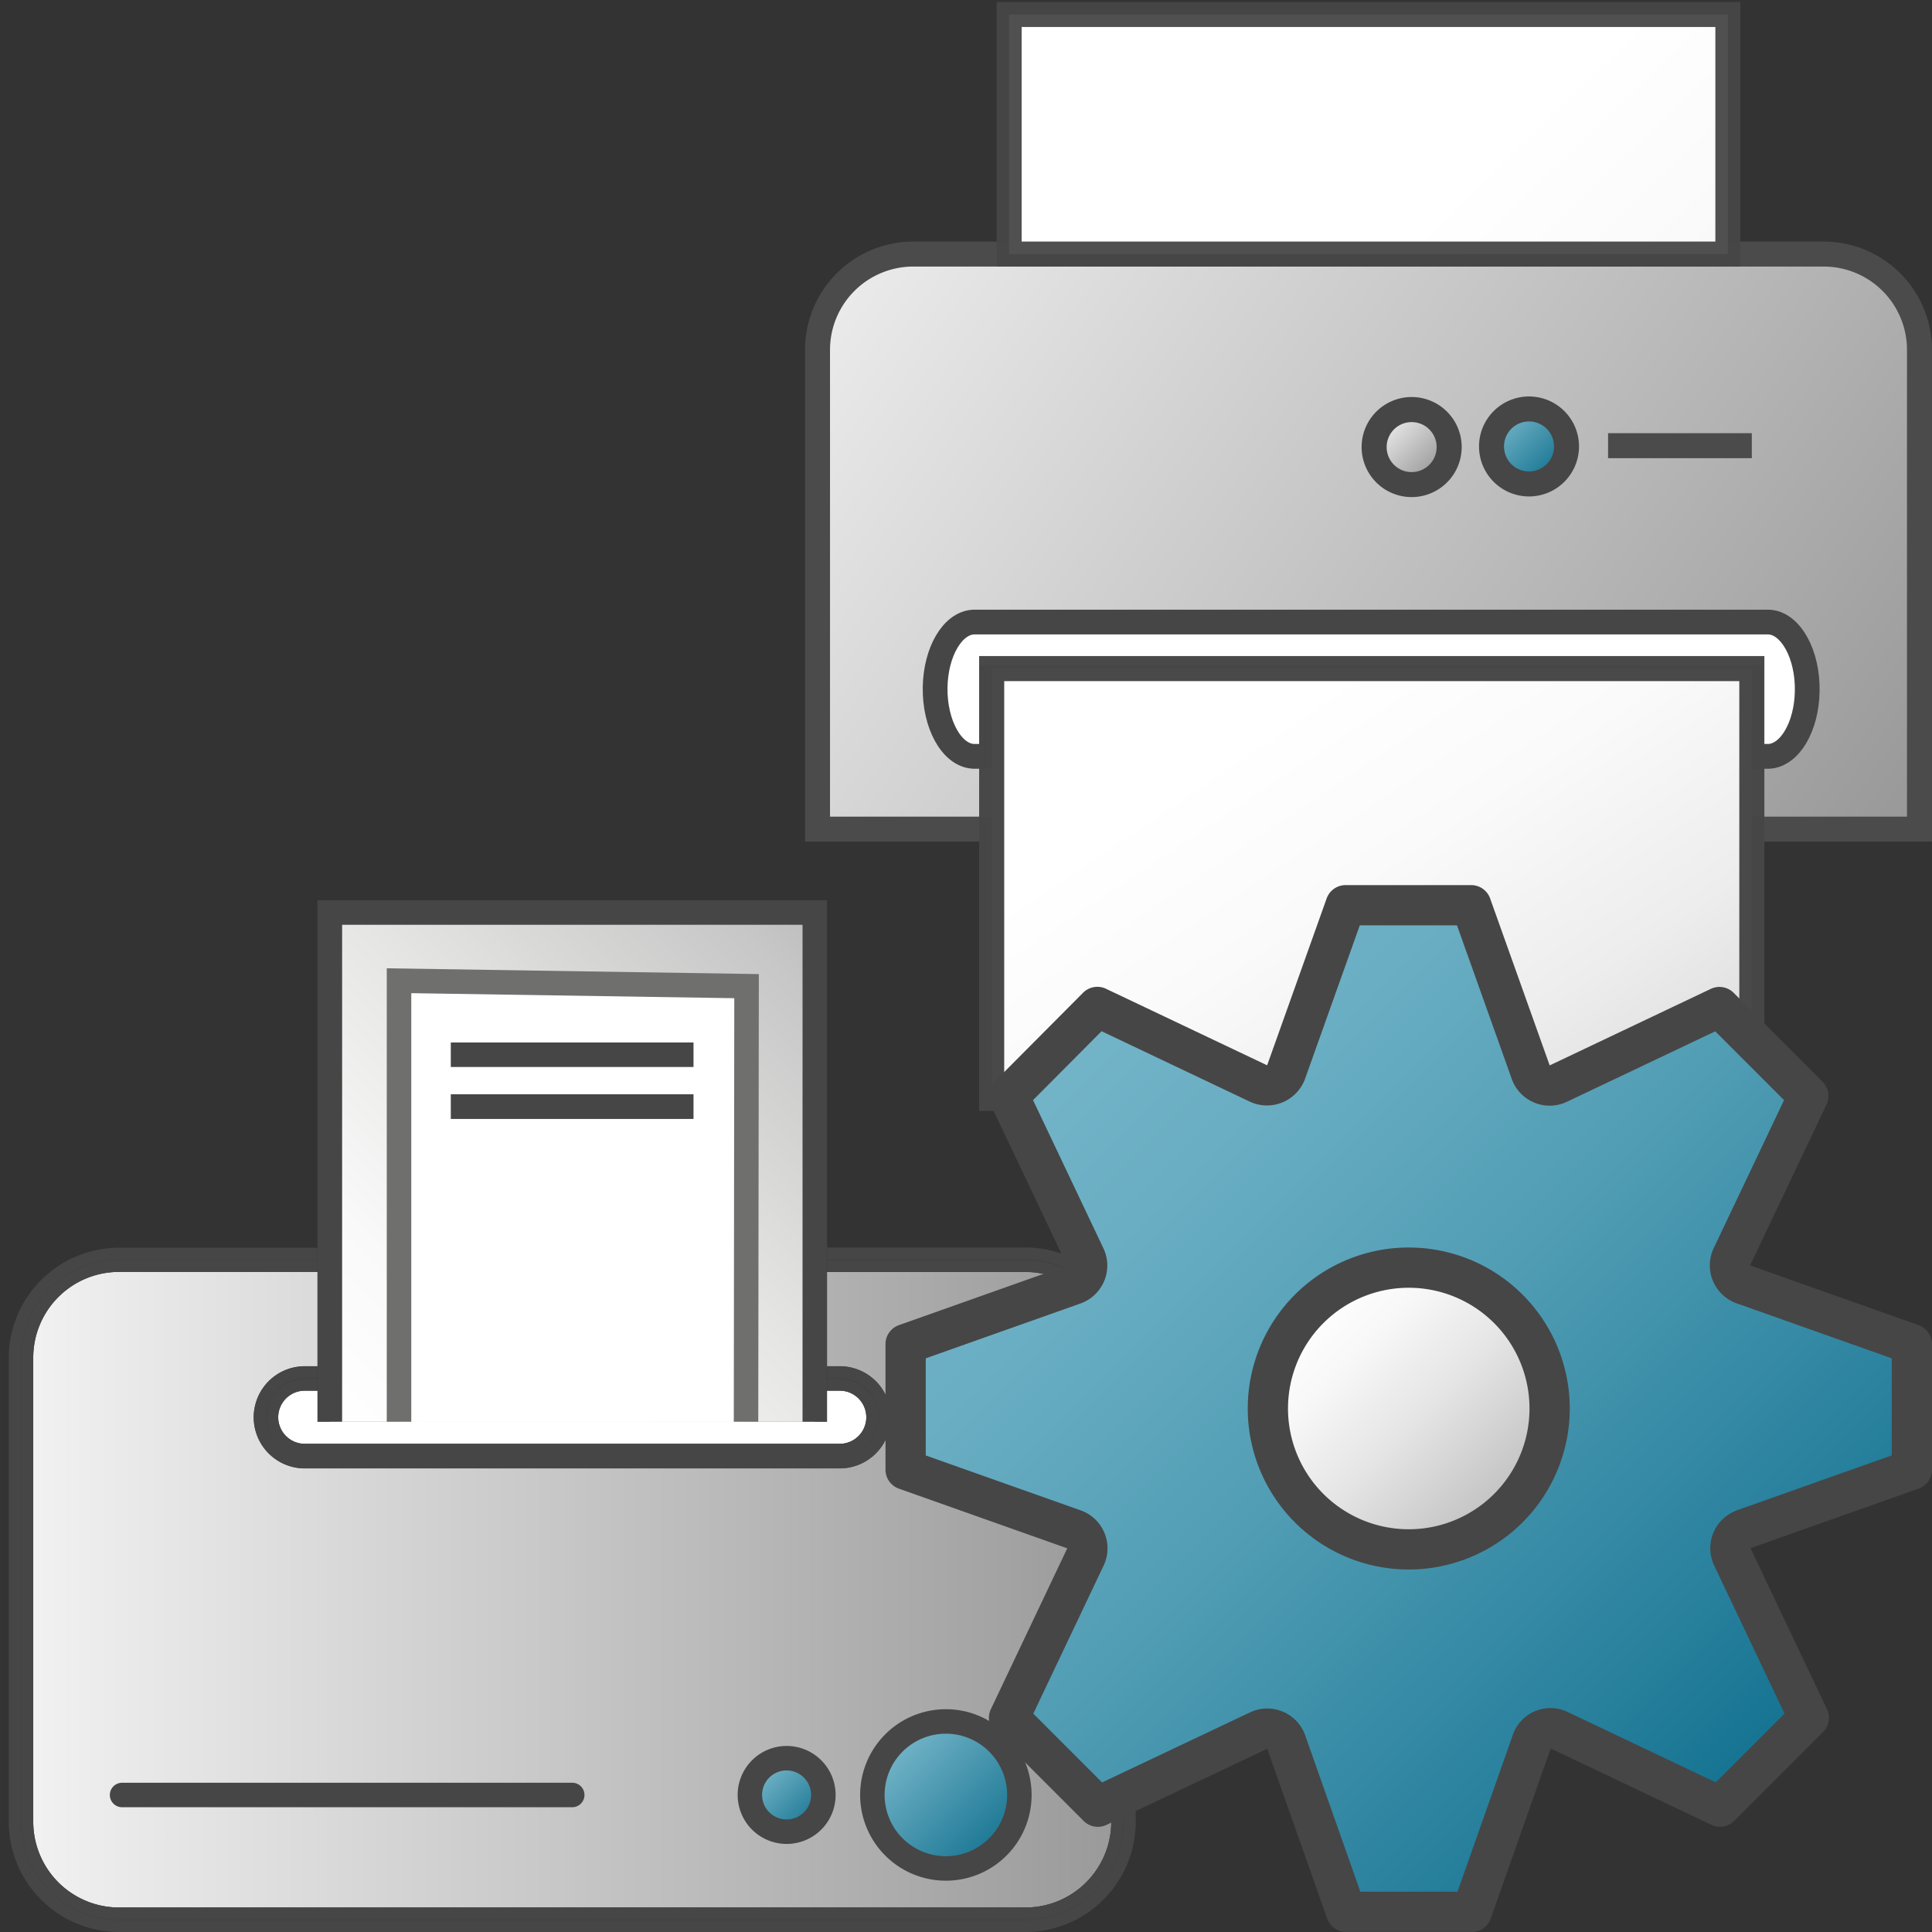 <svg id="Image" xmlns="http://www.w3.org/2000/svg" xmlns:xlink="http://www.w3.org/1999/xlink" viewBox="0 0 48 48">
  <rect x="0" y="0" width="48" height="48" fill="#333333" stroke="none"/>
  <defs>
    <linearGradient id="linear-gradient" x1="-30.879" y1="84.656" x2="-8.966" y2="69.427" gradientTransform="matrix(1.19, 0, 0, -1.19, 56.549, 104.92)" gradientUnits="userSpaceOnUse">
      <stop offset="0" stop-color="#f2f2f2"/>
      <stop offset="1" stop-color="#999"/>
    </linearGradient>
    <linearGradient id="linear-gradient-2" x1="-17.571" y1="83.936" x2="-5.044" y2="71.144" gradientTransform="matrix(1.19, 0, 0, -1.19, 56.549, 104.92)" gradientUnits="userSpaceOnUse">
      <stop offset="0" stop-color="#fff"/>
      <stop offset="0.232" stop-color="#fafafa"/>
      <stop offset="0.496" stop-color="#ededed"/>
      <stop offset="0.775" stop-color="#d6d6d6"/>
      <stop offset="1" stop-color="#bebebe"/>
    </linearGradient>
    <linearGradient id="linear-gradient-3" x1="203.133" y1="-214.295" x2="205.254" y2="-216.416" gradientTransform="matrix(0.621, 0, 0, -0.621, -88.831, -122.659)" gradientUnits="userSpaceOnUse">
      <stop offset="0" stop-color="#73b4c8"/>
      <stop offset="1" stop-color="#177491"/>
    </linearGradient>
    <linearGradient id="linear-gradient-4" x1="203.133" y1="-214.294" x2="205.254" y2="-216.416" gradientTransform="matrix(0.621, 0, 0, -0.621, -91.81, -122.643)" xlink:href="#linear-gradient"/>
    <linearGradient id="linear-gradient-5" x1="-34.757" y1="3.191" x2="-22.776" y2="-10.587" gradientTransform="matrix(1.259, 0, 0, -0.971, 74.137, 21.762)" xlink:href="#linear-gradient-2"/>
    <linearGradient id="linear-gradient-6" x1="194.496" y1="-212.024" x2="214.789" y2="-191.731" gradientTransform="matrix(0.609, 0, 0, -0.609, -110.348, -93.883)" gradientUnits="userSpaceOnUse">
      <stop offset="0" stop-color="#fff"/>
      <stop offset="0.221" stop-color="#f9f9f9"/>
      <stop offset="0.541" stop-color="#e5e5e4"/>
      <stop offset="0.92" stop-color="#c7c6c6"/>
      <stop offset="1" stop-color="#bebdbe"/>
    </linearGradient>
    <linearGradient id="linear-gradient-7" x1="182.143" y1="-219.125" x2="227.143" y2="-219.125" gradientTransform="matrix(0.609, 0, 0, -0.609, -110.348, -93.883)" xlink:href="#linear-gradient"/>
    <linearGradient id="linear-gradient-8" x1="217.772" y1="-225.38" x2="222.014" y2="-229.622" gradientTransform="matrix(0.609, 0, 0, -0.609, -110.348, -93.883)" xlink:href="#linear-gradient-3"/>
    <linearGradient id="linear-gradient-9" x1="212.332" y1="-226.44" x2="214.454" y2="-228.562" gradientTransform="matrix(0.609, 0, 0, -0.609, -110.348, -93.883)" xlink:href="#linear-gradient-3"/>
    <linearGradient id="linear-gradient-10" x1="26.166" y1="768.123" x2="43.836" y2="785.793" gradientTransform="translate(-0.004 -742.006)" gradientUnits="userSpaceOnUse">
      <stop offset="0" stop-color="#73b4c8"/>
      <stop offset="0.175" stop-color="#6aaec3"/>
      <stop offset="0.457" stop-color="#529eb5"/>
      <stop offset="0.809" stop-color="#2c839f"/>
      <stop offset="1" stop-color="#147391"/>
    </linearGradient>
    <linearGradient id="linear-gradient-11" x1="32.525" y1="774.525" x2="37.475" y2="779.475" gradientTransform="translate(-0.004 -742.006)" gradientUnits="userSpaceOnUse">
      <stop offset="0" stop-color="#fff"/>
      <stop offset="0.221" stop-color="#f8f8f8"/>
      <stop offset="0.541" stop-color="#e5e5e5"/>
      <stop offset="0.92" stop-color="#c6c6c6"/>
      <stop offset="1" stop-color="#bebebe"/>
    </linearGradient>
  </defs>
  <g id="g1088">
    <g id="g958">
      <path id="path52-0" d="M23.287,20.6H20.311V8.693a2.38,2.38,0,0,1,2.38-2.381H45.309a2.38,2.38,0,0,1,2.38,2.381V20.6Z" stroke="#4b4b4b" stroke-miterlimit="11.2" stroke-width="0.621" fill="url(#linear-gradient)"/>
      <path id="line54" d="M39.952,11.073h3.571" fill="none" stroke="#4b4b4b" stroke-miterlimit="11.2" stroke-width="0.621"/>
      <path id="path1112" d="M42.928,6.312H25.072V.36H42.928Z" stroke="#464646" stroke-miterlimit="11.2" stroke-opacity="0.945" stroke-width="0.621" fill="url(#linear-gradient-2)"/>
      <path id="path50" d="M42.576,16.834H24.653v1.957h-.469c-.541-.028-.967-.8-.951-1.719.016-.882.433-1.59.951-1.617H43.949c.542.028.968.8.951,1.718-.015.882-.432,1.591-.951,1.618h-.468V16.834Z" fill="#fff" stroke="#464646" stroke-miterlimit="4.48" stroke-width="0.615"/>
      <g id="g74-5">
        <path id="circle70-5" d="M38.92,11.092a.932.932,0,1,1-.932-.931A.932.932,0,0,1,38.92,11.092Z" fill="url(#linear-gradient-3)"/>
        <path id="path72-1" d="M37.988,12.334a1.242,1.242,0,1,1,1.242-1.242A1.242,1.242,0,0,1,37.988,12.334Zm0-1.863a.621.621,0,1,0,.621.621A.621.621,0,0,0,37.988,10.471Z" fill="#464646"/>
      </g>
      <path id="circle70-6" d="M35.941,11.108a.932.932,0,1,1-.932-.931A.932.932,0,0,1,35.941,11.108Z" fill="url(#linear-gradient-4)"/>
      <path id="path72-6" d="M35.072,12.35a1.243,1.243,0,1,1,1.243-1.242h0A1.243,1.243,0,0,1,35.072,12.35Zm0-1.863a.621.621,0,1,0,.621.621.621.621,0,0,0-.621-.621Z" fill="#464646"/>
      <path id="path56" d="M43.524,16.611H24.638V27.289H43.524Z" stroke="#464646" stroke-miterlimit="11.2" stroke-opacity="0.982" stroke-width="0.623" fill="url(#linear-gradient-5)"/>
    </g>
    <g id="g76">
      <g id="g42">
        <g id="g30">
          <path id="polyline26" d="M20.243,35.325V22.672H8.192V35.325" fill="url(#linear-gradient-6)"/>
          <path id="polygon28" d="M8.5,35.325H7.888V22.367H20.547V35.325h-.608V22.976H8.5Z" fill="#474647"/>
        </g>
        <g id="g36">
          <path id="polyline32" d="M9.913,35.325V24.366l8.635.135-.013,10.824" fill="#fff"/>
          <path id="polygon34" d="M10.218,35.325H9.609V24.057l9.244.144-.014,11.124h-.608L18.243,24.8l-8.025-.125Z" fill="#6f6f6e"/>
        </g>
        <path id="rect38" d="M11.2,27.187H17.23V27.8H11.2Z" fill="#474647"/>
        <path id="rect40" d="M11.2,25.9H17.23v.609H11.2Z" fill="#474647"/>
      </g>
      <g id="g60">
        <path id="path44" d="M20.863,33.943a1.268,1.268,0,0,1,0,2.536H7.572a1.268,1.268,0,0,1,0-2.536h.315V31.6H2.957a2.131,2.131,0,0,0-2.131,2.13V45.261a2.131,2.131,0,0,0,2.131,2.13H25.478a2.131,2.131,0,0,0,2.131-2.13V33.733a2.131,2.131,0,0,0-2.131-2.13h-4.93v2.34Z" fill="url(#linear-gradient-7)"/>
        <path id="path46" d="M25.478,30.994h-4.93v.3h4.93a2.442,2.442,0,0,1,2.435,2.434V45.261A2.442,2.442,0,0,1,25.478,47.7H2.957A2.442,2.442,0,0,1,.522,45.261V33.733A2.441,2.441,0,0,1,2.957,31.3h4.93v-.3H2.957a2.743,2.743,0,0,0-2.74,2.739V45.261A2.743,2.743,0,0,0,2.957,48H25.478a2.742,2.742,0,0,0,2.739-2.739V33.733A2.742,2.742,0,0,0,25.478,30.994Z" fill="#464646"/>
        <path id="path48" d="M25.478,31.6a2.131,2.131,0,0,1,2.131,2.13V45.261a2.131,2.131,0,0,1-2.131,2.13H2.957a2.131,2.131,0,0,1-2.131-2.13V33.733A2.131,2.131,0,0,1,2.957,31.6h4.93v-.3H2.957A2.441,2.441,0,0,0,.522,33.733V45.261A2.442,2.442,0,0,0,2.957,47.7H25.478a2.442,2.442,0,0,0,2.435-2.435V33.733A2.442,2.442,0,0,0,25.478,31.3h-4.93v.3Z" fill="#464646"/>
        <path id="path50-9" d="M19.939,35.325H7.887v-.774H7.572a.66.66,0,0,0,0,1.32H20.863a.66.66,0,0,0,0-1.32h-.315v.774Z" fill="#fff"/>
        <path id="path52" d="M20.863,34.247a.964.964,0,0,1,0,1.928H7.572a.964.964,0,0,1,0-1.928h.315v-.3H7.572a1.268,1.268,0,0,0,0,2.536H20.863a1.268,1.268,0,0,0,0-2.536h-.315v.3Z" fill="#464646"/>
        <path id="path54" d="M20.863,34.551a.66.66,0,0,1,0,1.32H7.572a.66.66,0,0,1,0-1.32h.315v-.3H7.572a.964.964,0,0,0,0,1.928H20.863a.964.964,0,0,0,0-1.928h-.315v.3Z" fill="#464646"/>
      </g>
      <path id="path62" d="M14.217,44.9H3.033a.3.3,0,1,1,0-.608H14.217a.3.3,0,1,1,0,.608Z" fill="#464646"/>
      <g id="g68">
        <path id="circle64" d="M25.326,44.6A1.826,1.826,0,1,1,23.5,42.769,1.826,1.826,0,0,1,25.326,44.6Z" fill="url(#linear-gradient-8)"/>
        <path id="path66" d="M23.5,46.725a2.13,2.13,0,1,1,2.13-2.13A2.129,2.129,0,0,1,23.5,46.725Zm0-3.652A1.522,1.522,0,1,0,25.022,44.6,1.523,1.523,0,0,0,23.5,43.073Z" fill="#464646"/>
      </g>
      <g id="g74">
        <path id="circle70" d="M20.457,44.6a.914.914,0,1,1-.914-.913A.914.914,0,0,1,20.457,44.6Z" fill="url(#linear-gradient-9)"/>
        <path id="path72" d="M19.543,45.812A1.217,1.217,0,1,1,20.761,44.6,1.217,1.217,0,0,1,19.543,45.812Zm0-1.826a.609.609,0,1,0,.609.609A.609.609,0,0,0,19.543,43.986Z" fill="#464646"/>
      </g>
    </g>
    <path id="path50-2" d="M43.32,37.994,47.5,36.513V33.394L43.32,31.912a.5.5,0,0,1-.314-.633h0a.549.549,0,0,1,.021-.051l1.9-4-2.208-2.208-4,1.9a.5.5,0,0,1-.668-.232h0a.325.325,0,0,1-.018-.043l-1.482-4.155h-3.12l-1.482,4.155a.507.507,0,0,1-.656.285l-.03-.013-4-1.9-2.2,2.212,1.9,4a.5.5,0,0,1-.24.665.549.549,0,0,1-.051.021L22.5,33.394v3.12l4.176,1.48a.5.5,0,0,1,.314.633h0c-.006.017-.013.035-.021.052l-1.9,4,2.207,2.208,4-1.894a.5.5,0,0,1,.663.246h0a.392.392,0,0,1,.023.06l1.482,4.2h3.121l1.482-4.2a.491.491,0,0,1,.6-.346.512.512,0,0,1,.085.032l4,1.9,2.207-2.207-1.9-4a.5.5,0,0,1,.24-.665C43.293,38.007,43.306,38,43.32,37.994Z" stroke="#464646" stroke-linejoin="round" fill="url(#linear-gradient-10)"/>
    <path id="circle52" d="M38.5,34.994a3.5,3.5,0,1,1-3.5-3.5A3.5,3.5,0,0,1,38.5,34.994Z" stroke="#464646" stroke-miterlimit="10" fill="url(#linear-gradient-11)"/>
  </g>
</svg>
